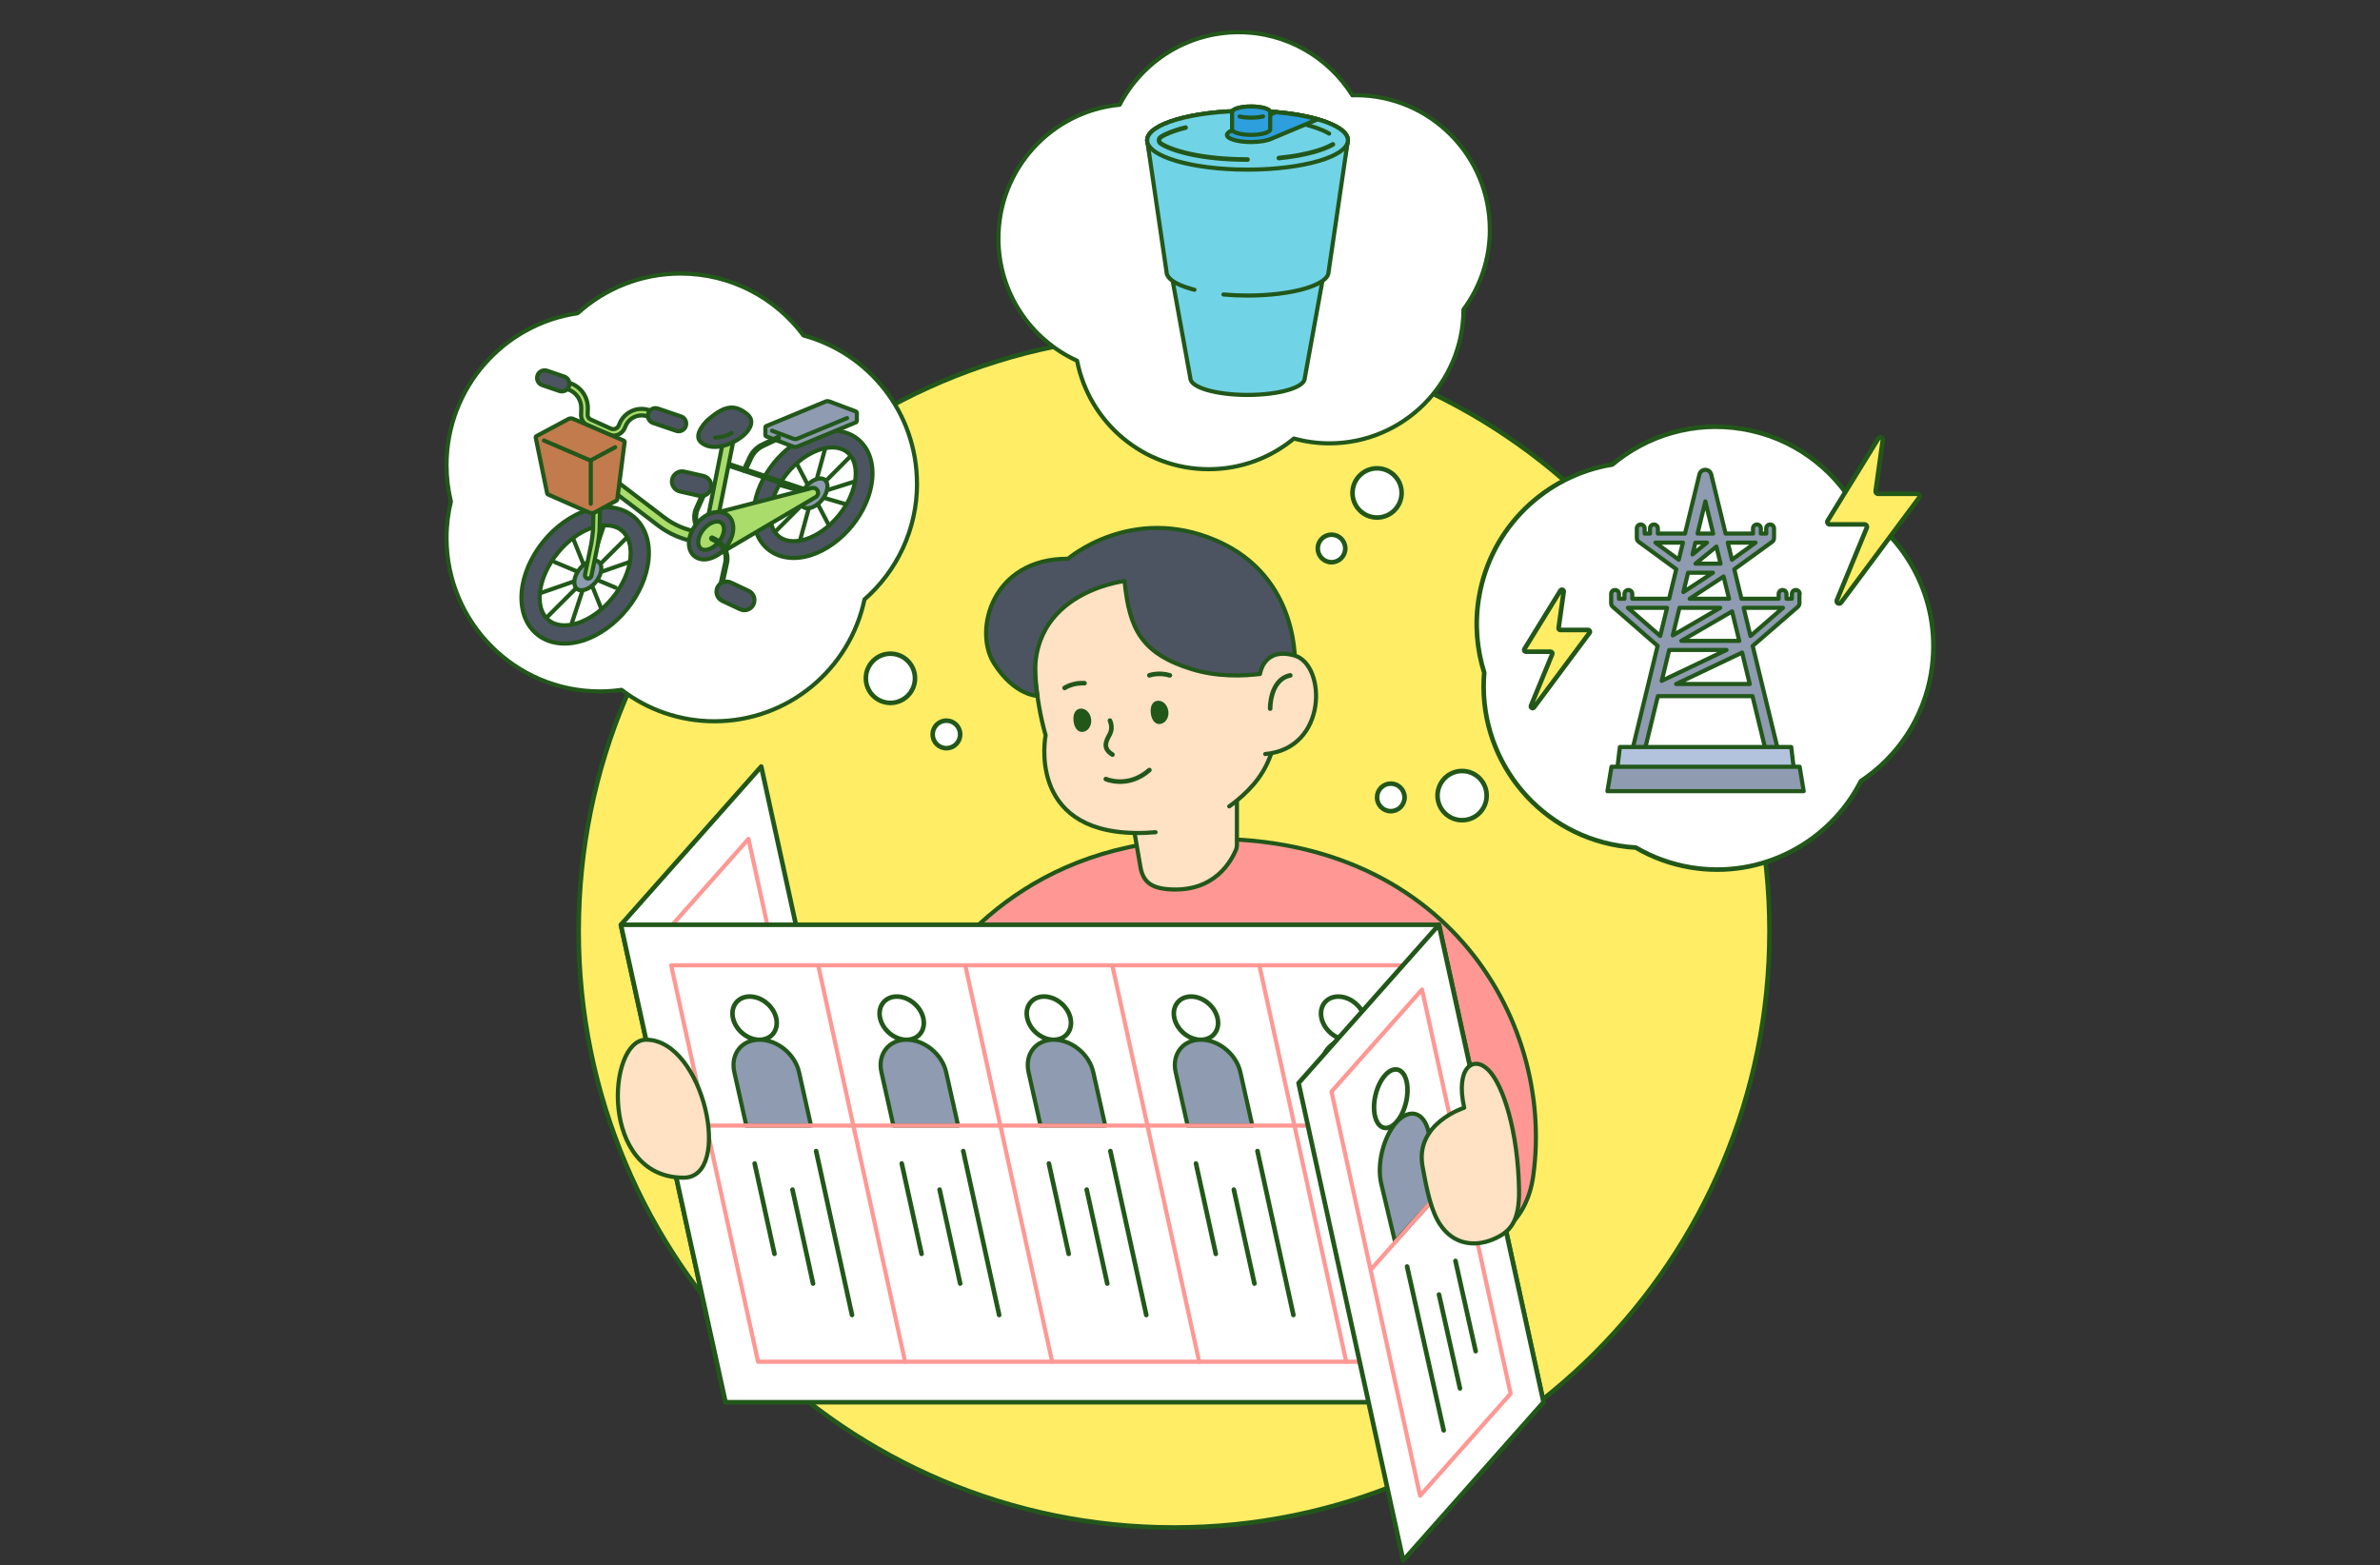 <svg width="517" height="340" viewBox="0 0 517 340" fill="none" xmlns="http://www.w3.org/2000/svg">
<rect x="0" y="0" width="517" height="340" fill="#333333" stroke="none"/>
<mask id="mask0_1188_80968" style="mask-type:alpha" maskUnits="userSpaceOnUse" x="0" y="0" width="517" height="340">
<rect width="517" height="340" rx="10" fill="#DEE2E6"/>
</mask>
<g mask="url(#mask0_1188_80968)">
<path d="M255.041 331.833C326.477 331.833 384.388 273.818 384.388 202.252C384.388 130.687 326.477 72.671 255.041 72.671C183.605 72.671 125.694 130.687 125.694 202.252C125.694 273.818 183.605 331.833 255.041 331.833Z" fill="#FFED66" stroke="#22571A" stroke-linecap="round" stroke-linejoin="round"/>
<path d="M273.706 146.41C273.706 146.41 274.495 140.425 281.269 142.427C288.044 144.428 288.503 162.575 274.845 163.806L273.716 146.41H273.706Z" fill="#FFE1C4"/>
<path d="M323.632 49.86C323.632 33.745 310.594 20.683 294.508 20.683C294.258 20.683 294.018 20.693 293.768 20.703C288.613 12.475 279.491 7 269.08 7C257.83 7 248.068 13.396 243.223 22.755C228.446 24.156 216.886 36.628 216.886 51.802C216.886 63.613 223.89 73.782 233.971 78.367C236.588 91.789 248.388 101.929 262.556 101.929C269.59 101.929 276.034 99.436 281.07 95.272C283.527 95.943 286.115 96.313 288.783 96.313C304.829 96.313 317.847 83.311 317.907 67.246C321.504 62.392 323.642 56.376 323.642 49.86H323.632Z" fill="white" stroke="#22571A" stroke-width="0.9" stroke-linecap="round" stroke-linejoin="round"/>
<path d="M292.808 30.472L292.688 31.153L283.426 82.16C283.426 84.162 277.871 85.794 270.997 85.794C264.123 85.794 258.578 84.162 258.578 82.16L249.316 31.153L249.196 30.472C249.196 26.949 258.958 24.086 270.997 24.086C283.037 24.086 292.808 26.949 292.808 30.472Z" fill="#71D3E6" stroke="#22571A" stroke-width="0.9" stroke-linecap="round" stroke-linejoin="round"/>
<path d="M292.808 30.472L292.728 30.962L288.602 59.059C288.602 61.911 280.719 64.203 270.997 64.203C261.276 64.203 253.403 61.901 253.403 59.059L249.276 30.962L249.196 30.472C249.196 26.949 258.958 24.086 270.997 24.086C283.037 24.086 292.808 26.949 292.808 30.472Z" fill="#71D3E6"/>
<path d="M259.467 62.952C259.237 62.892 259.018 62.832 258.798 62.772C257.909 62.522 257.109 62.242 256.41 61.941C255.94 61.731 255.511 61.521 255.141 61.291C254.032 60.62 253.403 59.859 253.403 59.059L249.276 30.962L249.196 30.472C249.196 26.949 258.958 24.086 270.997 24.086C283.037 24.086 292.808 26.949 292.808 30.472L292.728 30.962L288.602 59.059C288.602 61.911 280.719 64.203 270.997 64.203C269.179 64.203 267.42 64.123 265.762 63.973" fill="#71D3E6"/>
<path d="M259.467 62.952C259.237 62.892 259.018 62.832 258.798 62.772C257.909 62.522 257.109 62.242 256.41 61.941C255.94 61.731 255.511 61.521 255.141 61.291C254.032 60.62 253.403 59.859 253.403 59.059L249.276 30.962L249.196 30.472C249.196 26.949 258.958 24.086 270.997 24.086C283.037 24.086 292.808 26.949 292.808 30.472L292.728 30.962L288.602 59.059C288.602 61.911 280.719 64.203 270.997 64.203C269.179 64.203 267.42 64.123 265.762 63.973" stroke="#22571A" stroke-width="0.9" stroke-linecap="round" stroke-linejoin="round"/>
<path d="M249.196 30.472L249.316 31.152C249.236 30.932 249.196 30.702 249.196 30.472Z" fill="#71D3E6" stroke="#22571A" stroke-width="0.9" stroke-linecap="round" stroke-linejoin="round"/>
<path d="M270.997 36.848C283.038 36.848 292.798 33.993 292.798 30.472C292.798 26.951 283.038 24.096 270.997 24.096C258.957 24.096 249.196 26.951 249.196 30.472C249.196 33.993 258.957 36.848 270.997 36.848Z" fill="#71D3E6" stroke="#22571A" stroke-width="0.9" stroke-linecap="round" stroke-linejoin="round"/>
<path d="M283.866 27.139C283.866 27.139 286.914 27.919 288.722 29.021L283.866 27.139Z" fill="#71D3E6"/>
<path d="M283.866 27.139C283.866 27.139 286.914 27.919 288.722 29.021" stroke="#22571A" stroke-width="0.9" stroke-linecap="round" stroke-linejoin="round"/>
<path d="M289.541 31.363C287.772 32.404 283.875 33.735 277.801 34.336" stroke="#22571A" stroke-linecap="round" stroke-linejoin="round"/>
<path d="M277.171 24.356L267.45 28.44C267.45 28.44 267.41 28.45 267.4 28.46L267.09 28.59H267.14C266.76 28.81 266.521 29.051 266.521 29.311C266.521 30.162 268.878 30.852 271.776 30.852C273.704 30.852 275.363 30.542 276.282 30.092L286.233 25.918C283.725 25.197 280.628 24.657 277.171 24.366V24.356Z" fill="#2C9FDC" stroke="#22571A" stroke-width="0.9" stroke-linecap="round" stroke-linejoin="round"/>
<path d="M275.922 24.346V28.09C275.922 28.76 274.074 29.301 271.776 29.301C269.478 29.301 267.64 28.76 267.64 28.09V24.346C267.64 23.676 269.488 23.135 271.776 23.135C274.064 23.135 275.922 23.676 275.922 24.346Z" fill="#2C9FDC" stroke="#22571A" stroke-width="0.9" stroke-linecap="round" stroke-linejoin="round"/>
<path d="M267.64 24.346C267.64 23.676 269.498 23.135 271.776 23.135C274.054 23.135 275.912 23.676 275.912 24.346" fill="#2C9FDC"/>
<path d="M267.64 24.346C267.64 23.676 269.498 23.135 271.776 23.135C274.054 23.135 275.912 23.676 275.912 24.346" stroke="#22571A" stroke-width="0.9" stroke-linecap="round" stroke-linejoin="round"/>
<path d="M274.374 25.287C273.664 25.457 272.765 25.557 271.786 25.557C270.807 25.557 269.968 25.467 269.278 25.307" fill="#2C9FDC"/>
<path d="M274.374 25.287C273.664 25.457 272.765 25.557 271.786 25.557C270.807 25.557 269.968 25.467 269.278 25.307" stroke="#22571A" stroke-width="0.9" stroke-linecap="round" stroke-linejoin="round"/>
<path d="M270.997 34.656C260.466 34.656 254.222 32.574 252.144 31.173C251.654 30.842 251.654 30.112 252.144 29.781C253.083 29.151 254.881 28.37 257.539 27.719" stroke="#22571A" stroke-linecap="round" stroke-linejoin="round"/>
<path d="M419.527 146.09C421.925 131.526 415.001 117.583 403.132 110.357C398.076 101.528 389.244 94.952 378.433 93.171C367.943 91.439 357.791 94.572 350.228 100.908C335.771 103.25 323.771 114.58 321.253 129.855C320.324 135.49 320.804 141.035 322.412 146.13C320.874 164.207 333.453 180.712 351.627 183.715C352.866 183.925 354.105 184.055 355.334 184.125C358.92 186.227 362.937 187.719 367.283 188.439C382.75 190.992 397.517 182.984 404.251 169.692C412.114 164.487 417.879 156.149 419.537 146.1L419.527 146.09Z" fill="white" stroke="#22571A" stroke-linecap="round" stroke-linejoin="round"/>
<path d="M199.191 105.092C199.191 89.667 188.74 76.695 174.552 72.882C168.477 64.714 158.776 59.429 147.825 59.429C139.233 59.429 131.39 62.692 125.485 68.047C109.379 70.379 97 84.262 97 101.048C97 103.77 97.33 106.413 97.949 108.945C97.34 111.478 97 114.12 97 116.843C97 135.27 111.907 150.204 130.301 150.204C131.899 150.204 133.478 150.084 135.017 149.863C140.612 154.147 147.606 156.69 155.199 156.69C171.235 156.69 184.623 145.339 187.791 130.215C194.774 124.099 199.201 115.111 199.201 105.092H199.191Z" fill="white" stroke="#22571A" stroke-width="0.9" stroke-linecap="round" stroke-linejoin="round"/>
<path d="M168.527 115.391L185.003 98.856" stroke="#22571A" stroke-width="0.9" stroke-linecap="round" stroke-linejoin="round"/>
<path d="M180.567 115.111L173.084 100.728" stroke="#22571A" stroke-width="0.9" stroke-linecap="round" stroke-linejoin="round"/>
<path d="M173.903 116.963L179.189 97.635" stroke="#22571A" stroke-width="0.9" stroke-linecap="round" stroke-linejoin="round"/>
<path d="M185.273 104.721L167.889 110.206" stroke="#22571A" stroke-width="0.9" stroke-linecap="round" stroke-linejoin="round"/>
<path d="M184.005 109.616L169.538 105.412" stroke="#22571A" stroke-width="0.9" stroke-linecap="round" stroke-linejoin="round"/>
<path d="M178.209 103.94C177.869 103.94 177.49 104.021 177.1 104.181C175.362 104.891 173.883 106.953 173.883 108.685C173.883 109.356 174.113 109.886 174.532 110.166C175.012 110.497 175.741 110.497 176.53 110.166C178.269 109.456 179.748 107.394 179.748 105.662C179.748 104.991 179.518 104.461 179.098 104.181C178.858 104.021 178.549 103.93 178.209 103.93V103.94Z" fill="#8E9BB0" stroke="#22571A" stroke-width="0.9" stroke-linecap="round" stroke-linejoin="round"/>
<path d="M172.424 121.207C170.565 121.207 168.847 120.716 167.458 119.775C165.04 118.144 163.701 115.361 163.701 111.918C163.701 105.002 169.076 97.374 175.93 94.572C177.589 93.891 179.238 93.551 180.816 93.551C182.675 93.551 184.383 94.041 185.782 94.982C188.2 96.614 189.539 99.396 189.539 102.84C189.539 109.756 184.163 117.383 177.309 120.186C175.651 120.866 174.002 121.207 172.424 121.207ZM180.816 97.184C179.717 97.184 178.538 97.434 177.309 97.945C171.904 100.157 167.338 106.563 167.338 111.928C167.338 114.11 168.097 115.832 169.486 116.763C170.295 117.303 171.275 117.573 172.424 117.573C173.573 117.573 174.702 117.323 175.93 116.813C181.336 114.601 185.902 108.195 185.902 102.83C185.902 100.647 185.142 98.926 183.754 97.995C182.964 97.465 181.945 97.174 180.816 97.174V97.184Z" fill="#4C5461"/>
<path d="M180.816 94.001C182.584 94.001 184.213 94.472 185.522 95.353C187.82 96.894 189.079 99.556 189.079 102.829C189.079 109.576 183.833 117.013 177.129 119.765C175.52 120.426 173.942 120.756 172.413 120.756C170.645 120.756 169.016 120.286 167.697 119.405C165.399 117.864 164.14 115.201 164.14 111.928C164.14 105.182 169.386 97.745 176.09 94.992C177.699 94.332 179.277 94.001 180.806 94.001M172.413 118.024C173.572 118.024 174.811 117.753 176.09 117.233C181.645 114.961 186.341 108.365 186.341 102.839C186.341 100.497 185.512 98.656 183.993 97.635C183.124 97.054 182.025 96.744 180.806 96.744C179.587 96.744 178.408 97.014 177.129 97.534C171.574 99.807 166.878 106.403 166.878 111.928C166.878 114.27 167.707 116.112 169.226 117.133C170.095 117.713 171.194 118.024 172.413 118.024ZM180.806 93.1C179.187 93.1 177.479 93.451 175.75 94.161C168.736 97.034 163.241 104.841 163.241 111.928C163.241 115.521 164.65 118.434 167.198 120.156C168.686 121.157 170.475 121.657 172.413 121.657C174.032 121.657 175.74 121.307 177.469 120.596C184.483 117.723 189.978 109.916 189.978 102.829C189.978 99.236 188.569 96.313 186.021 94.602C184.533 93.601 182.744 93.09 180.806 93.09V93.1ZM172.413 117.123C171.374 117.123 170.455 116.873 169.726 116.382C168.467 115.541 167.777 113.95 167.777 111.928C167.777 106.723 172.213 100.517 177.469 98.365C178.648 97.885 179.787 97.645 180.806 97.645C181.825 97.645 182.764 97.895 183.493 98.385C184.752 99.226 185.442 100.818 185.442 102.839C185.442 108.044 181.006 114.25 175.75 116.402C174.571 116.883 173.432 117.123 172.413 117.123Z" fill="#22571A"/>
<path d="M186.132 89.697V91.419C186.132 91.559 186.052 91.699 185.903 91.759L173.284 96.994C172.954 97.124 172.584 97.134 172.255 97.004L166.42 94.792C166.31 94.742 166.26 94.642 166.26 94.542V92.84C166.26 92.74 166.31 92.63 166.42 92.58L179.298 87.245C179.588 87.115 179.908 87.115 180.208 87.235L185.883 89.377C186.042 89.437 186.122 89.567 186.122 89.707L186.132 89.697Z" fill="#8E9BB0" stroke="#22571A" stroke-width="0.9" stroke-linecap="round" stroke-linejoin="round"/>
<path d="M184.005 90.828L173.284 95.272C172.954 95.412 172.595 95.412 172.265 95.292L167.709 93.571" stroke="#22571A" stroke-width="0.9" stroke-linecap="round" stroke-linejoin="round"/>
<path d="M169.007 95.132L165.63 96.754C164.481 97.304 163.562 98.245 163.023 99.396L161.764 102.119" stroke="#22571A" stroke-width="1.3" stroke-linecap="round" stroke-linejoin="round"/>
<path d="M176.62 107.083L157.447 100.697" stroke="#22571A" stroke-width="1.3" stroke-linecap="round" stroke-linejoin="round"/>
<path d="M117.672 135.23L136.835 116.102" stroke="#22571A" stroke-width="0.9" stroke-linecap="round" stroke-linejoin="round"/>
<path d="M130.901 132.938L124.146 116.102" stroke="#22571A" stroke-width="0.9" stroke-linecap="round" stroke-linejoin="round"/>
<path d="M124.256 135.23L131.04 114.57" stroke="#22571A" stroke-width="0.9" stroke-linecap="round" stroke-linejoin="round"/>
<path d="M137.974 121.657L116.793 129.054" stroke="#22571A" stroke-width="0.9" stroke-linecap="round" stroke-linejoin="round"/>
<path d="M133.729 127.663L120.53 122.117" stroke="#22571A" stroke-width="0.9" stroke-linecap="round" stroke-linejoin="round"/>
<path d="M153.311 116.342L152.641 115.792C151.083 114.52 150.573 112.358 151.392 110.517L153.61 105.542" stroke="#22571A" stroke-width="1.3" stroke-linecap="round" stroke-linejoin="round"/>
<path d="M152.311 107.754C152.152 107.754 151.992 107.734 151.822 107.694L147.675 106.753C146.497 106.483 145.747 105.302 146.017 104.121C146.287 102.94 147.466 102.189 148.645 102.459L152.791 103.4C153.97 103.67 154.719 104.851 154.45 106.032C154.22 107.053 153.311 107.744 152.311 107.744V107.754Z" fill="#4C5461" stroke="#22571A" stroke-width="0.9" stroke-linecap="round" stroke-linejoin="round"/>
<path d="M177.629 106.653C177.399 106.093 176.75 105.832 176.19 106.062L156.218 111.227L159.965 92.5C160.084 91.899 159.695 91.329 159.105 91.209C158.506 91.088 157.936 91.479 157.816 92.069L153.62 113.289L151.532 115.521C148.924 115.101 146.436 114.04 144.328 112.438L130.141 101.638C129.661 101.268 128.972 101.368 128.602 101.849C128.232 102.329 128.332 103.02 128.812 103.39L142.999 114.19C145.387 116.012 148.215 117.223 151.182 117.693C151.182 117.693 150.043 122.097 155.508 120.756L177.04 108.074C177.599 107.834 177.859 107.194 177.629 106.633V106.653Z" fill="#AADC6C" stroke="#22571A" stroke-width="0.9" stroke-linecap="round" stroke-linejoin="round"/>
<path d="M122.627 139.794C120.639 139.794 118.801 139.263 117.302 138.263C114.704 136.511 113.275 133.528 113.275 129.845C113.275 122.438 119.02 114.28 126.364 111.267C128.142 110.537 129.901 110.166 131.599 110.166C133.588 110.166 135.426 110.697 136.925 111.698C139.522 113.449 140.951 116.432 140.951 120.116C140.951 127.523 135.196 135.68 127.863 138.693C126.084 139.424 124.326 139.794 122.627 139.794ZM131.599 114.12C130.43 114.12 129.171 114.39 127.863 114.931C122.098 117.293 117.222 124.119 117.222 129.845C117.222 132.167 118.031 133.999 119.5 134.979C120.359 135.56 121.408 135.85 122.627 135.85C123.846 135.85 125.055 135.58 126.364 135.04C132.129 132.677 137.005 125.851 137.005 120.126C137.005 117.803 136.195 115.972 134.727 114.991C133.867 114.42 132.818 114.12 131.599 114.12Z" fill="#4C5461"/>
<path d="M131.6 110.627C133.498 110.627 135.257 111.127 136.665 112.088C139.133 113.75 140.492 116.612 140.492 120.136C140.492 127.372 134.867 135.35 127.683 138.293C125.955 139.003 124.256 139.354 122.618 139.354C120.719 139.354 118.961 138.853 117.552 137.892C115.084 136.231 113.725 133.378 113.725 129.845C113.725 122.608 119.35 114.631 126.534 111.688C128.263 110.977 129.961 110.627 131.6 110.627ZM122.628 136.301C123.857 136.301 125.175 136.02 126.534 135.46C132.449 133.038 137.455 126.011 137.455 120.126C137.455 117.643 136.575 115.692 134.977 114.611C134.058 113.99 132.889 113.67 131.6 113.67C130.311 113.67 129.052 113.95 127.693 114.51C121.778 116.933 116.773 123.959 116.773 129.845C116.773 132.327 117.652 134.279 119.251 135.36C120.17 135.98 121.339 136.301 122.628 136.301ZM131.6 109.726C129.871 109.726 128.043 110.106 126.194 110.857C118.701 113.93 112.826 122.268 112.826 129.845C112.826 133.678 114.325 136.801 117.052 138.643C118.641 139.714 120.559 140.254 122.628 140.254C124.356 140.254 126.184 139.874 128.033 139.123C135.526 136.051 141.401 127.713 141.401 120.136C141.401 116.302 139.902 113.179 137.175 111.337C135.586 110.266 133.668 109.726 131.6 109.726ZM122.628 135.4C121.519 135.4 120.539 135.14 119.76 134.609C118.411 133.708 117.672 132.017 117.672 129.845C117.672 124.29 122.418 117.643 128.033 115.341C129.292 114.821 130.511 114.57 131.6 114.57C132.689 114.57 133.688 114.831 134.467 115.361C135.806 116.262 136.555 117.954 136.555 120.126C136.555 125.681 131.81 132.327 126.194 134.629C124.936 135.15 123.717 135.4 122.628 135.4Z" fill="#22571A"/>
<path d="M129.082 121.757C128.742 121.757 128.363 121.837 127.973 121.997C126.235 122.708 124.756 124.77 124.756 126.502C124.756 127.172 124.986 127.703 125.405 127.983C125.885 128.313 126.614 128.313 127.404 127.983C129.142 127.272 130.621 125.21 130.621 123.479C130.621 122.808 130.391 122.278 129.971 121.997C129.732 121.837 129.422 121.747 129.082 121.747V121.757Z" fill="#8E9BB0" stroke="#22571A" stroke-width="0.9" stroke-linecap="round" stroke-linejoin="round"/>
<path d="M147.645 91.349L141.031 89.097C138.483 88.226 135.656 89.497 134.607 91.979L134.417 92.43C134.277 92.75 134.027 93 133.707 93.13C133.388 93.261 133.028 93.251 132.708 93.11L130.3 92.029L128.262 91.109C127.882 90.938 127.643 90.548 127.653 90.128L127.693 88.816C127.773 86.284 126.224 84.032 123.826 83.221L118.541 81.419C118.171 81.289 117.761 81.49 117.631 81.87C117.502 82.24 117.701 82.651 118.081 82.781L123.366 84.582C125.165 85.193 126.324 86.875 126.264 88.776L126.224 90.088C126.194 91.088 126.763 92.009 127.673 92.42L129.281 93.14L128.822 115.181C128.732 116.182 128.602 117.203 128.432 118.174L127.073 124.84C126.993 125.23 127.243 125.601 127.633 125.681C127.683 125.691 127.733 125.691 127.773 125.691C128.102 125.691 128.402 125.461 128.472 125.12L129.831 118.434C130.011 117.403 130.15 116.342 130.24 115.251L130.69 93.761L132.109 94.402C132.468 94.562 132.838 94.642 133.218 94.642C133.547 94.642 133.887 94.582 134.207 94.452C134.896 94.181 135.426 93.661 135.716 92.98L135.905 92.53C136.665 90.728 138.713 89.817 140.561 90.438L147.176 92.69C147.555 92.82 147.955 92.62 148.085 92.24C148.215 91.859 148.015 91.459 147.635 91.329L147.645 91.349Z" fill="#AADC6C" stroke="#22571A" stroke-width="0.9" stroke-linecap="round" stroke-linejoin="round"/>
<path d="M122.038 85.023C121.858 85.023 121.688 84.993 121.509 84.933L117.782 83.662C116.923 83.371 116.463 82.43 116.753 81.57C117.043 80.709 117.982 80.248 118.841 80.539L122.568 81.81C123.427 82.1 123.887 83.041 123.597 83.902C123.367 84.593 122.728 85.023 122.038 85.023Z" fill="#4C5461" stroke="#22571A" stroke-width="0.9" stroke-linecap="round" stroke-linejoin="round"/>
<path d="M147.415 93.681C147.235 93.681 147.065 93.651 146.886 93.591L141.86 91.879C141.001 91.589 140.541 90.648 140.831 89.787C141.121 88.927 142.06 88.466 142.919 88.756L147.945 90.468C148.804 90.758 149.264 91.699 148.974 92.56C148.744 93.251 148.105 93.681 147.415 93.681Z" fill="#4C5461" stroke="#22571A" stroke-width="0.9" stroke-linecap="round" stroke-linejoin="round"/>
<path d="M152.941 121.527C152.252 121.527 151.603 121.347 151.073 120.986C150.164 120.376 149.654 119.325 149.654 118.034C149.654 115.471 151.643 112.649 154.18 111.608C155.549 111.047 156.888 111.107 157.867 111.768C158.776 112.378 159.286 113.429 159.286 114.721C159.286 117.283 157.298 120.106 154.76 121.147C154.14 121.397 153.521 121.527 152.941 121.527ZM155.779 113.299C155.449 113.299 155.09 113.379 154.72 113.529C153.071 114.21 151.673 116.162 151.673 117.793C151.673 118.444 151.892 118.944 152.302 119.225C152.772 119.535 153.471 119.545 154.22 119.225C155.869 118.544 157.268 116.592 157.268 114.961C157.268 114.31 157.048 113.81 156.638 113.529C156.398 113.369 156.109 113.289 155.779 113.289V113.299Z" fill="#4C5461" stroke="#22571A" stroke-width="0.9" stroke-linecap="round" stroke-linejoin="round"/>
<path d="M154.68 116.963L155.439 117.363C157.217 118.294 158.157 120.306 157.727 122.268L156.568 127.593" stroke="#22571A" stroke-width="1.3" stroke-linecap="round" stroke-linejoin="round"/>
<path d="M161.693 132.557C161.383 132.557 161.064 132.487 160.764 132.347L156.907 130.535C155.808 130.025 155.339 128.714 155.848 127.613C156.358 126.512 157.667 126.041 158.766 126.552L162.622 128.363C163.721 128.874 164.191 130.185 163.681 131.286C163.312 132.087 162.512 132.557 161.693 132.557Z" fill="#4C5461" stroke="#22571A" stroke-width="0.9" stroke-linecap="round" stroke-linejoin="round"/>
<path d="M153.761 91.209C153.561 91.379 150.553 94.341 152.142 95.943C155.889 99.697 166.22 93.251 162.333 89.998C159.276 87.445 156.938 88.496 153.761 91.219V91.209Z" fill="#4C5461" stroke="#22571A" stroke-width="0.9" stroke-linecap="round" stroke-linejoin="round"/>
<path d="M155.359 95.061C155.359 95.061 157.278 95.061 158.906 94.081L155.359 95.061Z" fill="white"/>
<path d="M155.359 95.061C155.359 95.061 157.278 95.061 158.906 94.081" stroke="#22571A" stroke-width="0.9" stroke-linecap="round" stroke-linejoin="round"/>
<path d="M135.685 96.033L134.097 108.415C134.097 108.565 134.017 108.715 133.857 108.775L129.131 111.357C128.781 111.488 128.382 111.508 128.032 111.367L119.02 107.404C118.9 107.354 118.85 107.244 118.85 107.134L116.362 95.022C116.362 94.912 116.412 94.792 116.532 94.742L123.526 90.999C123.836 90.868 124.185 90.868 124.505 90.989L135.436 95.693C135.605 95.763 135.695 95.893 135.695 96.043L135.685 96.033Z" fill="#C17B4C" stroke="#22571A" stroke-width="0.9" stroke-linecap="round" stroke-linejoin="round"/>
<path d="M118.16 95.693L128.151 99.997" stroke="#22571A" stroke-width="0.9" stroke-linecap="round" stroke-linejoin="round"/>
<path d="M128.332 100.237V109.426" stroke="#22571A" stroke-width="0.9" stroke-linecap="round" stroke-linejoin="round"/>
<path d="M133.617 97.164L128.332 99.997" stroke="#22571A" stroke-width="0.9" stroke-linecap="round" stroke-linejoin="round"/>
<path d="M203.886 242.09C195.963 239.257 192.346 230.068 196.243 222.601C204.226 207.317 221.83 184.436 257.569 182.404C312.861 179.271 337.859 220.97 333.063 255.422C327.528 295.179 239.065 254.681 203.876 242.09H203.886Z" fill="#FF9894" stroke="#22571A" stroke-width="0.9" stroke-linecap="round" stroke-linejoin="round"/>
<path d="M246.458 180.952L247.727 188.299C248.227 191.192 249.675 192.854 253.702 193.174C264.013 194.005 267.53 186.758 268.429 184.756C268.609 184.356 268.689 183.925 268.689 183.495V173.896L246.448 180.952H246.458Z" fill="#FFE1C4" stroke="#22571A" stroke-width="0.9" stroke-linecap="round" stroke-linejoin="round"/>
<path d="M224.818 143.187C224.818 143.187 224.608 150.824 227.146 159.733C227.146 159.733 222.989 180.522 246.459 180.952C259.907 181.193 267.87 175.447 272.226 170.503C275.264 167.049 276.992 162.645 277.202 158.051C277.512 151.255 277.042 139.714 271.197 132.577C262.515 121.967 248.747 120.486 241.333 121.757C233.92 123.028 225.657 130.035 224.818 143.187Z" fill="#FFE1C4"/>
<path d="M267.021 175.177C269.149 173.686 270.858 172.054 272.216 170.503C275.254 167.049 276.982 162.645 277.192 158.051C277.502 151.255 277.032 139.714 271.187 132.577C262.505 121.967 248.737 120.486 241.323 121.757C233.91 123.028 225.647 130.035 224.808 143.187C224.808 143.187 224.598 150.824 227.136 159.733C227.136 159.733 222.98 180.522 246.449 180.952C248.048 180.983 249.566 180.922 251.015 180.792" fill="#FFE1C4"/>
<path d="M267.021 175.177C269.149 173.686 270.858 172.054 272.216 170.503C275.254 167.049 276.982 162.645 277.192 158.051C277.502 151.255 277.032 139.714 271.187 132.577C262.505 121.967 248.737 120.486 241.323 121.757C233.91 123.028 225.647 130.035 224.808 143.187C224.808 143.187 224.598 150.824 227.136 159.733C227.136 159.733 222.98 180.522 246.449 180.952C248.048 180.983 249.566 180.922 251.015 180.792" stroke="#22571A" stroke-width="0.9" stroke-linecap="round" stroke-linejoin="round"/>
<path d="M244.301 126.221C244.301 126.221 221.111 128.874 225.367 151.175C225.367 151.175 220.351 151.115 215.895 144.048C211.449 136.971 215.466 121.297 232.011 121.387C232.011 121.387 245.819 109.456 264.243 117.453C282.667 125.451 281.278 144.819 281.278 144.819C281.278 144.819 269.768 148.742 258.868 145.359C247.967 141.976 245.32 136.661 244.291 126.231L244.301 126.221Z" fill="#4C5461" stroke="#22571A" stroke-width="0.9" stroke-linecap="round" stroke-linejoin="round"/>
<path d="M273.705 146.41C273.705 146.41 274.494 140.425 281.268 142.427C288.043 144.428 288.502 162.575 274.844 163.806" fill="#FFE1C4"/>
<path d="M273.705 146.41C273.705 146.41 274.494 140.425 281.268 142.427C288.043 144.428 288.502 162.575 274.844 163.806" stroke="#22571A" stroke-width="0.9" stroke-linecap="round" stroke-linejoin="round"/>
<path d="M188.089 270.246L157.606 304.618L134.876 200.901L165.359 166.519L188.089 270.246Z" fill="white" stroke="#22571A" stroke-linecap="round" stroke-linejoin="round"/>
<path d="M162.591 182.244L181.835 270.026L162.162 292.206L142.929 204.424L162.591 182.244Z" stroke="#FF9894" stroke-width="0.9" stroke-linecap="round" stroke-linejoin="round"/>
<path d="M335.3 304.618H157.606L134.876 200.901H312.57L335.3 304.618Z" fill="white" stroke="#22571A" stroke-linecap="round" stroke-linejoin="round"/>
<path d="M167.831 224.692C169.376 222.961 168.878 219.99 166.719 218.055C164.559 216.121 161.556 215.955 160.011 217.686C158.466 219.416 158.964 222.387 161.124 224.322C163.283 226.257 166.286 226.423 167.831 224.692Z" stroke="#22571A" stroke-linecap="round" stroke-linejoin="round"/>
<path d="M176.18 244.512H162.112L159.515 232.911C158.645 229.017 161.083 225.864 164.97 225.864C168.857 225.864 172.703 229.017 173.572 232.911L176.17 244.512H176.18Z" fill="#8E9BB0" stroke="#22571A" stroke-width="0.9" stroke-linecap="round" stroke-linejoin="round"/>
<path d="M199.783 224.695C201.328 222.965 200.83 219.993 198.671 218.059C196.512 216.124 193.509 215.958 191.964 217.689C190.419 219.419 190.916 222.391 193.076 224.326C195.235 226.26 198.238 226.426 199.783 224.695Z" stroke="#22571A" stroke-linecap="round" stroke-linejoin="round"/>
<path d="M208.133 244.512H194.066L191.468 232.911C190.599 229.017 193.036 225.864 196.923 225.864C200.81 225.864 204.656 229.017 205.526 232.911L208.123 244.512H208.133Z" fill="#8E9BB0" stroke="#22571A" stroke-width="0.9" stroke-linecap="round" stroke-linejoin="round"/>
<path d="M231.751 224.691C233.296 222.961 232.798 219.989 230.639 218.055C228.479 216.12 225.476 215.954 223.931 217.685C222.386 219.415 222.884 222.387 225.044 224.322C227.203 226.256 230.206 226.422 231.751 224.691Z" stroke="#22571A" stroke-linecap="round" stroke-linejoin="round"/>
<path d="M240.094 244.512H226.026L223.429 232.911C222.56 229.017 224.997 225.864 228.884 225.864C232.771 225.864 236.617 229.017 237.486 232.911L240.084 244.512H240.094Z" fill="#8E9BB0" stroke="#22571A" stroke-width="0.9" stroke-linecap="round" stroke-linejoin="round"/>
<path d="M263.703 224.695C265.248 222.964 264.75 219.993 262.591 218.058C260.431 216.123 257.429 215.958 255.883 217.688C254.338 219.419 254.836 222.39 256.996 224.325C259.155 226.26 262.158 226.425 263.703 224.695Z" stroke="#22571A" stroke-linecap="round" stroke-linejoin="round"/>
<path d="M272.046 244.512H257.979L255.381 232.911C254.512 229.017 256.95 225.864 260.836 225.864C264.723 225.864 268.569 229.017 269.439 232.911L272.036 244.512H272.046Z" fill="#8E9BB0" stroke="#22571A" stroke-width="0.9" stroke-linecap="round" stroke-linejoin="round"/>
<path d="M295.673 224.701C297.218 222.97 296.72 219.999 294.56 218.064C292.401 216.129 289.398 215.964 287.853 217.694C286.308 219.425 286.806 222.396 288.965 224.331C291.125 226.266 294.128 226.431 295.673 224.701Z" stroke="#22571A" stroke-linecap="round" stroke-linejoin="round"/>
<path d="M304.009 244.512H289.942L287.344 232.911C286.475 229.017 288.912 225.864 292.799 225.864C296.686 225.864 300.532 229.017 301.401 232.911L303.999 244.512H304.009Z" fill="#8E9BB0" stroke="#22571A" stroke-width="0.9" stroke-linecap="round" stroke-linejoin="round"/>
<path d="M305.507 209.699L324.381 295.82H164.67L145.797 209.699H305.507" stroke="#FF9894" stroke-width="0.9" stroke-linecap="round" stroke-linejoin="round"/>
<path d="M153.48 244.522H313.181" stroke="#FF9894" stroke-width="0.9" stroke-linecap="round" stroke-linejoin="round"/>
<path d="M273.565 209.699L292.439 295.82" stroke="#FF9894" stroke-width="0.9" stroke-linecap="round" stroke-linejoin="round"/>
<path d="M241.623 209.699L260.497 295.82" stroke="#FF9894" stroke-width="0.9" stroke-linecap="round" stroke-linejoin="round"/>
<path d="M209.682 209.699L228.555 295.82" stroke="#FF9894" stroke-width="0.9" stroke-linecap="round" stroke-linejoin="round"/>
<path d="M177.739 209.699L196.613 295.82" stroke="#FF9894" stroke-width="0.9" stroke-linecap="round" stroke-linejoin="round"/>
<path d="M177.28 250.057L185.083 285.67" stroke="#22571A" stroke-linecap="round" stroke-linejoin="round"/>
<path d="M172.145 258.435L176.621 278.844" stroke="#22571A" stroke-linecap="round" stroke-linejoin="round"/>
<path d="M163.932 252.76L168.238 272.388" stroke="#22571A" stroke-linecap="round" stroke-linejoin="round"/>
<path d="M209.242 250.057L217.045 285.67" stroke="#22571A" stroke-linecap="round" stroke-linejoin="round"/>
<path d="M204.107 258.435L208.583 278.844" stroke="#22571A" stroke-linecap="round" stroke-linejoin="round"/>
<path d="M195.884 252.76L200.19 272.388" stroke="#22571A" stroke-linecap="round" stroke-linejoin="round"/>
<path d="M241.203 250.057L249.006 285.67" stroke="#22571A" stroke-linecap="round" stroke-linejoin="round"/>
<path d="M236.058 258.435L240.534 278.844" stroke="#22571A" stroke-linecap="round" stroke-linejoin="round"/>
<path d="M227.845 252.76L232.151 272.388" stroke="#22571A" stroke-linecap="round" stroke-linejoin="round"/>
<path d="M273.155 250.057L280.958 285.67" stroke="#22571A" stroke-linecap="round" stroke-linejoin="round"/>
<path d="M268.021 258.435L272.497 278.844" stroke="#22571A" stroke-linecap="round" stroke-linejoin="round"/>
<path d="M259.797 252.76L264.103 272.388" stroke="#22571A" stroke-linecap="round" stroke-linejoin="round"/>
<path d="M305.118 250.057L312.921 285.67" stroke="#22571A" stroke-linecap="round" stroke-linejoin="round"/>
<path d="M299.973 258.435L304.449 278.844" stroke="#22571A" stroke-linecap="round" stroke-linejoin="round"/>
<path d="M291.76 252.76L296.066 272.388" stroke="#22571A" stroke-linecap="round" stroke-linejoin="round"/>
<path d="M335.3 304.618L304.817 339L282.087 235.283L312.57 200.901L335.3 304.618Z" fill="white" stroke="#22571A" stroke-linecap="round" stroke-linejoin="round"/>
<path d="M308.904 214.964L328.147 302.756L308.484 324.927L289.241 237.145L308.904 214.964Z" stroke="#FF9894" stroke-width="0.9" stroke-linecap="round" stroke-linejoin="round"/>
<path d="M305.43 239.464C306.25 235.978 305.429 232.801 303.598 232.369C301.766 231.937 299.617 234.413 298.797 237.9C297.978 241.386 298.798 244.563 300.63 244.995C302.461 245.427 304.61 242.951 305.43 239.464Z" stroke="#22571A" stroke-linecap="round" stroke-linejoin="round"/>
<path d="M303.029 269.755L313.3 258.385L310.303 245.773C309.294 241.539 306.186 240.658 303.349 243.801C300.511 246.944 299.033 252.91 300.042 257.144L303.039 269.755H303.029Z" fill="#8E9BB0" stroke="#22571A" stroke-width="0.9" stroke-linecap="round" stroke-linejoin="round"/>
<path d="M297.943 275.631L317.606 253.45" stroke="#FF9894" stroke-width="0.9" stroke-linecap="round" stroke-linejoin="round"/>
<path d="M313.609 310.724L305.656 275.14" stroke="#22571A" stroke-linecap="round" stroke-linejoin="round"/>
<path d="M317.147 301.615L312.591 281.226" stroke="#22571A" stroke-linecap="round" stroke-linejoin="round"/>
<path d="M320.552 293.528L316.166 273.919" stroke="#22571A" stroke-linecap="round" stroke-linejoin="round"/>
<path d="M312.92 266.132C315.667 270.186 320.113 271.017 324.38 269.215C328.076 267.643 330.095 265.411 329.975 258.445C329.755 245.853 326.558 235.664 323.291 232.41C320.023 229.157 316.117 231.98 318.065 240.648C318.065 240.648 307.325 244.021 309.013 253.37C310.002 258.835 310.911 263.189 312.92 266.142V266.132Z" fill="#FFE1C4" stroke="#22571A" stroke-width="0.9" stroke-linecap="round" stroke-linejoin="round"/>
<path d="M140.342 225.864C131.869 225.864 130.14 255.802 148.484 255.842C159.345 255.862 152.911 225.864 140.342 225.864Z" fill="#FFE1C4" stroke="#22571A" stroke-width="0.9" stroke-linecap="round" stroke-linejoin="round"/>
<path d="M237.026 156.219C237.196 157.611 236.397 158.852 235.248 158.992C234.099 159.132 233.379 158.071 233.21 156.68C233.04 155.288 233.489 154.087 234.638 153.947C235.787 153.807 236.856 154.828 237.016 156.219H237.026Z" fill="#22571A"/>
<path d="M253.802 154.508C253.971 155.899 253.172 157.14 252.023 157.28C250.874 157.42 250.155 156.359 249.985 154.968C249.815 153.577 250.265 152.376 251.414 152.236C252.563 152.096 253.632 153.116 253.792 154.508H253.802Z" fill="#22571A"/>
<path d="M241.113 156.55C241.113 156.55 241.842 158.031 241.113 159.432C240.374 160.834 239.305 162.485 241.653 163.927" stroke="#22571A" stroke-linecap="round" stroke-linejoin="round"/>
<path d="M231.262 149.442C231.262 149.442 233.04 148.262 235.588 148.412L231.262 149.442Z" fill="white"/>
<path d="M231.262 149.442C231.262 149.442 233.04 148.262 235.588 148.412" stroke="#22571A" stroke-linecap="round" stroke-linejoin="round"/>
<path d="M249.675 146.71C249.675 146.71 251.673 145.98 254.121 146.71H249.675Z" fill="white"/>
<path d="M249.675 146.71C249.675 146.71 251.673 145.98 254.121 146.71" stroke="#22571A" stroke-linecap="round" stroke-linejoin="round"/>
<path d="M240.214 169.241C240.214 169.241 245.02 171.383 249.676 167.28" stroke="#22571A" stroke-linecap="round" stroke-linejoin="round"/>
<path d="M275.913 153.937C275.913 153.937 275.793 147.631 280.28 146.72" stroke="#22571A" stroke-linecap="round" stroke-linejoin="round"/>
<path d="M193.425 152.696C196.372 152.696 198.761 150.303 198.761 147.351C198.761 144.399 196.372 142.006 193.425 142.006C190.479 142.006 188.09 144.399 188.09 147.351C188.09 150.303 190.479 152.696 193.425 152.696Z" fill="white" stroke="#22571A" stroke-linecap="round" stroke-linejoin="round"/>
<path d="M299.133 112.428C302.08 112.428 304.469 110.035 304.469 107.083C304.469 104.132 302.08 101.738 299.133 101.738C296.187 101.738 293.798 104.132 293.798 107.083C293.798 110.035 296.187 112.428 299.133 112.428Z" fill="white" stroke="#22571A" stroke-linecap="round" stroke-linejoin="round"/>
<path d="M317.607 178.18C320.553 178.18 322.942 175.787 322.942 172.835C322.942 169.883 320.553 167.49 317.607 167.49C314.66 167.49 312.271 169.883 312.271 172.835C312.271 175.787 314.66 178.18 317.607 178.18Z" fill="white" stroke="#22571A" stroke-linecap="round" stroke-linejoin="round"/>
<path d="M205.585 162.535C207.235 162.535 208.572 161.195 208.572 159.542C208.572 157.89 207.235 156.55 205.585 156.55C203.935 156.55 202.598 157.89 202.598 159.542C202.598 161.195 203.935 162.535 205.585 162.535Z" fill="white" stroke="#22571A" stroke-linecap="round" stroke-linejoin="round"/>
<path d="M289.241 122.138C290.891 122.138 292.229 120.798 292.229 119.145C292.229 117.492 290.891 116.152 289.241 116.152C287.591 116.152 286.254 117.492 286.254 119.145C286.254 120.798 287.591 122.138 289.241 122.138Z" fill="white" stroke="#22571A" stroke-linecap="round" stroke-linejoin="round"/>
<path d="M302.12 176.218C303.77 176.218 305.108 174.878 305.108 173.225C305.108 171.572 303.77 170.232 302.12 170.232C300.47 170.232 299.133 171.572 299.133 173.225C299.133 174.878 300.47 176.218 302.12 176.218Z" fill="white" stroke="#22571A" stroke-linecap="round" stroke-linejoin="round"/>
<path d="M390.942 129.024C390.942 128.553 390.563 128.173 390.093 128.173C389.624 128.173 389.244 128.553 389.244 129.024V130.075H388.075V129.024C388.075 128.553 387.695 128.173 387.226 128.173C386.756 128.173 386.376 128.553 386.376 129.024V130.075H378.293L376.735 123.669L384.968 117.693C385.237 117.493 385.377 117.183 385.367 116.853V114.791C385.367 114.32 384.988 113.94 384.518 113.94C384.048 113.94 383.669 114.32 383.669 114.791V115.912H382.5V114.791C382.5 114.32 382.12 113.94 381.651 113.94C381.181 113.94 380.801 114.32 380.801 114.791V115.912H374.847L371.719 103.06C371.579 102.469 371.05 102.059 370.44 102.059C369.831 102.059 369.311 102.469 369.161 103.06L366.034 115.912H360.129V114.791C360.129 114.32 359.75 113.94 359.28 113.94C358.811 113.94 358.431 114.32 358.431 114.791V115.912H357.262V114.791C357.262 114.32 356.882 113.94 356.413 113.94C355.943 113.94 355.563 114.32 355.563 114.791V116.863C355.553 117.183 355.693 117.503 355.963 117.693L364.136 123.659L362.577 130.075H354.574V129.024C354.574 128.553 354.195 128.173 353.725 128.173C353.255 128.173 352.876 128.553 352.876 129.024V130.075H351.687V129.024C351.687 128.553 351.307 128.173 350.838 128.173C350.368 128.173 349.988 128.553 349.988 129.024V131.096H349.998C350.008 131.366 350.118 131.616 350.328 131.806L360.079 140.304L354.205 164.487C354.035 165.188 354.464 165.898 355.164 166.078C355.863 166.249 356.573 165.818 356.752 165.118L360.129 151.235H380.691L384.068 165.118C384.218 165.718 384.748 166.119 385.337 166.119C385.437 166.119 385.547 166.109 385.647 166.078C386.346 165.908 386.786 165.198 386.606 164.487L380.731 140.324L390.543 131.817C390.753 131.636 390.862 131.376 390.872 131.106H390.882V129.034L390.942 129.024ZM373.747 122.448H368.312L372.848 118.744L373.747 122.448ZM367.663 120.436L368.282 117.883H370.79L367.663 120.436ZM366.694 124.42H372.089L365.675 128.624L366.694 124.42ZM364.835 132.047H373.678L363.377 138.022L364.825 132.047H364.835ZM362.607 141.195H375.046L360.969 147.902L362.597 141.195H362.607ZM365.225 139.223L376.255 132.817L377.814 139.223H365.225ZM367.043 130.075L374.417 125.24L375.596 130.075H367.043ZM381.351 117.883L376.225 121.597L375.326 117.883H381.351ZM370.45 108.925L372.149 115.912H368.752L370.45 108.925ZM359.6 117.883H365.575L364.675 121.587L359.6 117.883ZM353.645 132.047H362.128L360.639 138.152L353.635 132.047H353.645ZM364.106 148.592L378.433 141.766L380.092 148.592H364.106ZM380.252 138.162L378.763 132.047H387.306L380.252 138.162Z" fill="#8E9BB0" stroke="#22571A" stroke-width="0.9" stroke-linecap="round" stroke-linejoin="round"/>
<path d="M389.105 162.285H351.877L351.078 169.041H389.904L389.105 162.285Z" fill="#B3C3DE" stroke="#22571A" stroke-width="0.9" stroke-linecap="round" stroke-linejoin="round"/>
<path d="M390.933 166.569H350.059L349.18 171.874H391.812L390.933 166.569Z" fill="#8E9BB0" stroke="#22571A" stroke-width="0.9" stroke-linecap="round" stroke-linejoin="round"/>
<path d="M408.018 95.262L397.027 113.109C396.808 113.459 397.067 113.92 397.477 113.92H405.02C405.4 113.92 405.65 114.3 405.51 114.65L399.026 130.375C398.786 130.956 399.565 131.396 399.935 130.896L416.89 108.124C417.15 107.774 416.9 107.274 416.47 107.274H407.968C407.648 107.274 407.398 106.993 407.448 106.673L408.997 95.613C409.077 95.042 408.327 94.772 408.018 95.262Z" fill="#FFED66" stroke="#22571A" stroke-linecap="round" stroke-linejoin="round"/>
<path d="M338.978 128.273L331.145 140.995C330.985 141.245 331.175 141.576 331.465 141.576H336.84C337.11 141.576 337.29 141.846 337.19 142.096L332.574 153.307C332.404 153.717 332.964 154.037 333.223 153.677L345.303 137.452C345.493 137.202 345.303 136.851 345.003 136.851H338.938C338.709 136.851 338.529 136.651 338.569 136.421L339.678 128.533C339.738 128.123 339.198 127.933 338.978 128.283V128.273Z" fill="#FFED66" stroke="#22571A" stroke-linecap="round" stroke-linejoin="round"/>
</g>
</svg>
